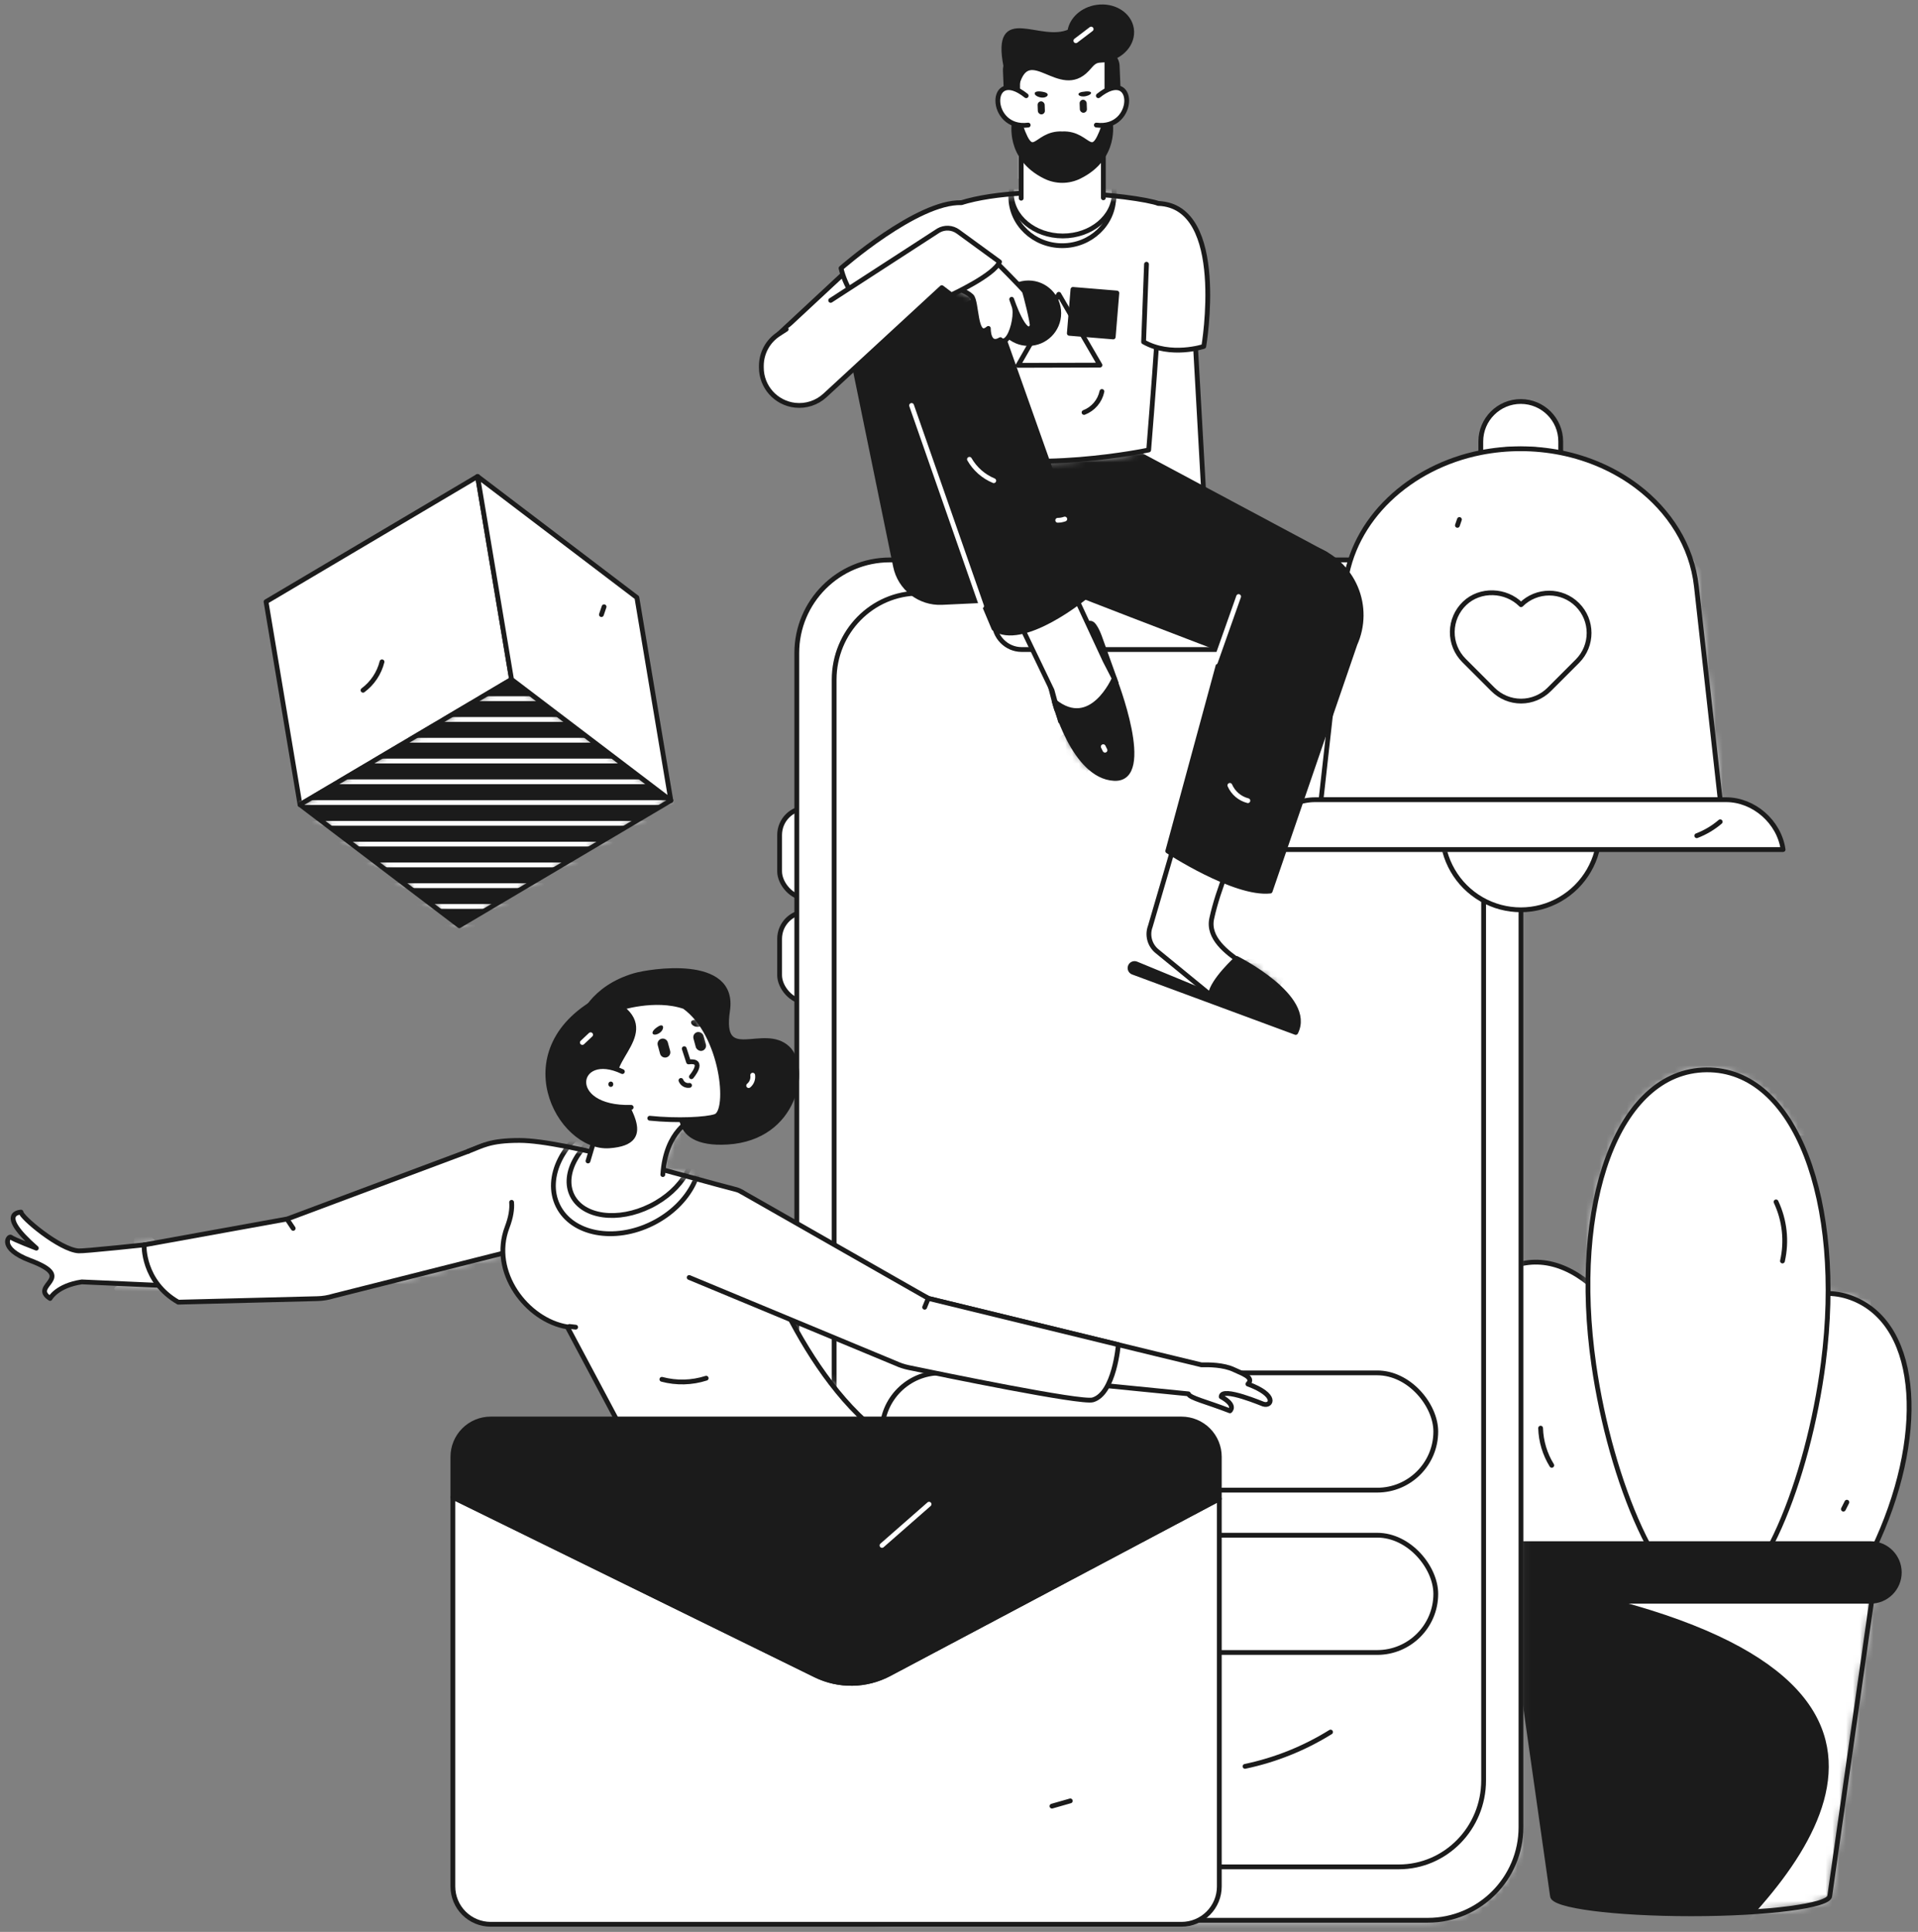 <svg width="280" height="282" viewBox="0 0 280 282" fill="none" xmlns="http://www.w3.org/2000/svg">
<rect x="0" y="0" width="280" height="282" fill="#808080" stroke="none"/>
<path d="M243.841 209.415C246.943 222.32 246.74 237.871 241.516 240.606C236.293 243.342 225.908 233.336 219.43 222.199C210.476 206.803 210.029 190.403 219.531 185.427C229.034 180.45 239.554 191.575 243.841 209.415Z" fill="white"/>
<mask id="mask0_0_839" style="mask-type:alpha" maskUnits="userSpaceOnUse" x="212" y="184" width="34" height="58">
<path fill-rule="evenodd" clip-rule="evenodd" d="M243.841 209.415C246.943 222.32 246.74 237.871 241.516 240.606C236.293 243.342 225.908 233.336 219.43 222.199C210.476 206.803 210.029 190.403 219.531 185.427C229.034 180.45 239.554 191.575 243.841 209.415Z" fill="white"/>
</mask>
<g mask="url(#mask0_0_839)">
<path d="M219.855 177.768C205.621 220.814 238.268 237.779 238.268 237.779L206.887 221.827L207.14 185.365" fill="white"/>
</g>
<path fill-rule="evenodd" clip-rule="evenodd" d="M243.841 209.415C246.943 222.32 246.74 237.871 241.516 240.606C236.293 243.342 225.908 233.336 219.43 222.199C210.476 206.803 210.029 190.403 219.531 185.427C229.034 180.45 239.554 191.575 243.841 209.415Z" stroke="#1B1B1B" stroke-width="0.7" stroke-linecap="round" stroke-linejoin="round"/>
<path d="M273.454 226.215C267.831 237.947 258.23 248.934 252.822 246.721C247.414 244.508 246.051 229.034 248.178 215.872C251.118 197.677 260.77 185.561 270.609 189.587C280.448 193.613 281.226 209.997 273.454 226.215Z" fill="white"/>
<mask id="mask1_0_839" style="mask-type:alpha" maskUnits="userSpaceOnUse" x="247" y="188" width="32" height="60">
<path fill-rule="evenodd" clip-rule="evenodd" d="M273.454 226.215C267.831 237.947 258.23 248.934 252.822 246.721C247.414 244.508 246.051 229.034 248.178 215.872C251.118 197.677 260.77 185.561 270.609 189.587C280.448 193.613 281.226 209.997 273.454 226.215Z" fill="white"/>
</mask>
<g mask="url(#mask1_0_839)">
<path d="M265.307 173.994C291.414 197.772 243.836 241.062 243.836 241.062L255.731 173.994" fill="white"/>
</g>
<path fill-rule="evenodd" clip-rule="evenodd" d="M273.454 226.215C267.831 237.947 258.23 248.934 252.822 246.721C247.414 244.508 246.051 229.034 248.178 215.872C251.118 197.677 260.77 185.561 270.609 189.587C280.448 193.613 281.226 209.997 273.454 226.215Z" stroke="#1B1B1B" stroke-width="0.7" stroke-linecap="round" stroke-linejoin="round"/>
<path d="M266.179 198.926C263.985 215.931 256.85 234.052 249.682 234.12C242.513 234.189 235.116 216.206 232.675 199.246C229.302 175.8 236.073 156.292 249.115 156.167C262.157 156.043 269.211 175.419 266.179 198.926Z" fill="white"/>
<mask id="mask2_0_839" style="mask-type:alpha" maskUnits="userSpaceOnUse" x="231" y="156" width="36" height="79">
<path fill-rule="evenodd" clip-rule="evenodd" d="M266.178 198.926C263.984 215.931 256.849 234.052 249.681 234.12C242.512 234.189 235.115 216.206 232.674 199.246C229.301 175.8 236.073 156.292 249.114 156.167C262.156 156.043 269.21 175.419 266.178 198.926Z" fill="white"/>
</mask>
<g mask="url(#mask2_0_839)">
<path d="M262.351 165.728C229.916 137.001 237.078 216.629 247.543 234.294C258.008 251.959 219.855 208.426 219.855 208.426L214.226 146.877L237.002 145.104C237.002 145.104 256.995 143.585 258.514 146.117C260.032 148.649 266.876 165.867 266.876 165.867" fill="white"/>
</g>
<path fill-rule="evenodd" clip-rule="evenodd" d="M266.179 198.926C263.985 215.931 256.85 234.052 249.682 234.12C242.513 234.189 235.116 216.206 232.675 199.246C229.302 175.8 236.073 156.292 249.115 156.167C262.157 156.043 269.211 175.419 266.179 198.926Z" stroke="#1B1B1B" stroke-width="0.7" stroke-linecap="round" stroke-linejoin="round"/>
<path d="M219.855 229.065L226.636 276.737C226.636 278.184 235.699 279.358 246.878 279.358C258.057 279.358 267.12 278.184 267.12 276.737L273.9 229.065H219.855Z" fill="#1B1B1B"/>
<mask id="mask3_0_839" style="mask-type:alpha" maskUnits="userSpaceOnUse" x="219" y="229" width="55" height="51">
<path fill-rule="evenodd" clip-rule="evenodd" d="M219.855 229.066L226.636 276.737C226.636 278.185 235.699 279.358 246.878 279.358C258.057 279.358 267.12 278.185 267.12 276.737L273.9 229.066H219.855Z" fill="white"/>
</mask>
<g mask="url(#mask3_0_839)">
<path d="M215.736 229.533C287.787 240.311 267.878 268.333 251.006 284.539C234.135 300.744 270.578 288.763 270.578 288.763L286.774 243.35L285.087 220.091L256.743 217.91" fill="white"/>
</g>
<path fill-rule="evenodd" clip-rule="evenodd" d="M219.855 229.065L226.636 276.737C226.636 278.184 235.699 279.358 246.878 279.358C258.057 279.358 267.12 278.184 267.12 276.737L273.9 229.065H219.855Z" stroke="#1B1B1B" stroke-width="0.7" stroke-linecap="round" stroke-linejoin="round"/>
<path d="M219.941 225.327H273.062C275.385 225.327 277.268 227.209 277.268 229.532V229.534C277.268 230.649 276.824 231.719 276.036 232.508C275.247 233.296 274.178 233.739 273.062 233.739H219.941C217.619 233.739 215.736 231.857 215.736 229.534V229.532C215.736 227.209 217.619 225.327 219.941 225.327V225.327Z" fill="#1B1B1B" stroke="#1B1B1B" stroke-width="0.7" stroke-linecap="round" stroke-linejoin="round"/>
<path d="M224.908 208.466C224.964 210.388 225.526 212.26 226.536 213.895" stroke="#1B1B1B" stroke-width="0.7" stroke-linecap="round" stroke-linejoin="round"/>
<path d="M259.278 175.441C260.541 178.133 260.871 181.169 260.215 184.069" stroke="#1B1B1B" stroke-width="0.7" stroke-linecap="round" stroke-linejoin="round"/>
<path d="M269.617 219.278L269.108 220.289" stroke="#1B1B1B" stroke-width="0.7" stroke-linecap="round" stroke-linejoin="round"/>
<path d="M236.145 265.193C238.387 266.452 241.01 266.856 243.528 266.332" stroke="#1B1B1B" stroke-width="0.7" stroke-linecap="round" stroke-linejoin="round"/>
<rect x="113.811" y="117.939" width="9.653" height="13.2" rx="3.946" fill="white" stroke="#1B1B1B" stroke-width="0.7" stroke-linecap="round" stroke-linejoin="round"/>
<rect x="113.811" y="133.102" width="9.653" height="13.2" rx="3.946" fill="white" stroke="#1B1B1B" stroke-width="0.7" stroke-linecap="round" stroke-linejoin="round"/>
<rect x="116.32" y="81.731" width="105.72" height="198.573" rx="13.592" fill="white"/>
<mask id="mask4_0_839" style="mask-type:alpha" maskUnits="userSpaceOnUse" x="116" y="81" width="107" height="200">
<rect x="116.319" y="81.731" width="105.72" height="198.573" rx="13.592" fill="white"/>
</mask>
<g mask="url(#mask4_0_839)">
<path d="M89.936 304.506L225.08 44.513L267.553 312.632L248.247 346.628L127.281 345.083L94.57 342.765" fill="white"/>
</g>
<rect x="116.32" y="81.731" width="105.72" height="198.573" rx="13.592" stroke="#1B1B1B" stroke-width="0.7" stroke-linecap="round" stroke-linejoin="round"/>
<path d="M204.197 86.588H197.278C195.049 86.588 193.242 88.429 193.242 90.7C193.242 92.971 191.436 94.812 189.207 94.812H149.154C146.925 94.812 145.118 92.971 145.118 90.7C145.118 88.429 143.311 86.588 141.083 86.588H134.163C127.321 86.588 121.774 92.24 121.774 99.213V259.886C121.774 266.858 127.321 272.51 134.163 272.51H204.197C211.039 272.51 216.586 266.858 216.586 259.886V99.213C216.586 92.24 211.039 86.588 204.197 86.588Z" fill="white" stroke="#1B1B1B" stroke-width="0.7" stroke-linecap="round" stroke-linejoin="round"/>
<rect x="128.759" y="200.401" width="80.844" height="17.119" rx="8.557" fill="white" stroke="#1B1B1B" stroke-width="0.7" stroke-linecap="round" stroke-linejoin="round"/>
<rect x="128.759" y="224.096" width="80.844" height="17.119" rx="8.557" fill="white" stroke="#1B1B1B" stroke-width="0.7" stroke-linecap="round" stroke-linejoin="round"/>
<path d="M194.242 252.83C190.403 255.216 186.177 256.911 181.754 257.839" stroke="#1B1B1B" stroke-width="0.7" stroke-linecap="round" stroke-linejoin="round"/>
<path d="M72.806 167.526L42.454 179.353C42.454 179.353 13.21 182.69 11.486 182.594C8.736 182.441 3.008 177.61 3.073 176.937C3.073 176.937 -0.681 176.968 5.305 182.197C5.305 182.197 1.926 180.908 1.603 180.602C1.279 180.296 -0.293 182.227 4.432 184.001C11.371 186.606 4.27 187.578 7.312 189.535C7.312 189.535 8.283 187.67 11.939 187.12L47.214 188.692L76.916 179.353L72.806 167.526Z" fill="white"/>
<mask id="mask5_0_839" style="mask-type:alpha" maskUnits="userSpaceOnUse" x="1" y="167" width="76" height="23">
<path fill-rule="evenodd" clip-rule="evenodd" d="M72.806 167.526L42.454 179.353C42.454 179.353 13.21 182.69 11.486 182.594C8.736 182.441 3.008 177.61 3.073 176.937C3.073 176.937 -0.681 176.967 5.305 182.196C5.305 182.196 1.926 180.908 1.603 180.602C1.279 180.296 -0.293 182.227 4.432 184C11.371 186.606 4.27 187.578 7.312 189.535C7.312 189.535 8.283 187.67 11.939 187.119L47.214 188.692L76.916 179.353L72.806 167.526Z" fill="white"/>
</mask>
<g mask="url(#mask5_0_839)">
<path d="M21.032 179.736C16.666 180.946 23.815 186.284 18.174 187.398C12.532 188.512 24.832 190.832 24.832 190.832L28.159 187.301L20.396 178.592" fill="white"/>
</g>
<path fill-rule="evenodd" clip-rule="evenodd" d="M72.806 167.526L42.454 179.353C42.454 179.353 13.21 182.69 11.486 182.594C8.736 182.441 3.008 177.61 3.073 176.937C3.073 176.937 -0.681 176.968 5.305 182.197C5.305 182.197 1.926 180.908 1.603 180.602C1.279 180.296 -0.293 182.227 4.432 184.001C11.371 186.606 4.27 187.578 7.312 189.535C7.312 189.535 8.283 187.67 11.939 187.12L47.214 188.692L76.916 179.353L72.806 167.526Z" stroke="#1B1B1B" stroke-width="0.7" stroke-linecap="round" stroke-linejoin="round"/>
<path d="M21.033 181.717C21.033 181.717 20.784 187.069 26.026 190.079L46.332 189.565C47.127 189.546 47.915 189.415 48.674 189.179L86.755 179.566L70.891 167.105L41.947 177.931L21.033 181.717Z" fill="white"/>
<mask id="mask6_0_839" style="mask-type:alpha" maskUnits="userSpaceOnUse" x="21" y="167" width="66" height="24">
<path fill-rule="evenodd" clip-rule="evenodd" d="M21.033 181.717C21.033 181.717 20.784 187.069 26.026 190.079L46.332 189.565C47.127 189.546 47.915 189.415 48.674 189.179L86.755 179.566L70.891 167.105L41.947 177.931L21.033 181.717Z" fill="white"/>
</mask>
<g mask="url(#mask6_0_839)">
<path d="M56.691 187.096C68.47 184.527 74.602 177.058 74.301 174.01C74 170.962 78.562 179.757 78.562 179.757L78.178 182.57L71.965 186.729L61.351 188.074" fill="white"/>
</g>
<path fill-rule="evenodd" clip-rule="evenodd" d="M21.033 181.717C21.033 181.717 20.784 187.069 26.026 190.079L46.332 189.565C47.127 189.546 47.915 189.415 48.674 189.179L86.755 179.566L70.891 167.105L41.947 177.931L21.033 181.717Z" stroke="#1B1B1B" stroke-width="0.7" stroke-linecap="round" stroke-linejoin="round"/>
<path d="M182.174 202.031C183.164 201.041 181.258 200.471 180.15 199.938C178.615 199.199 176.403 199.204 175.379 199.225C174.781 199.105 135.551 189.535 135.551 189.535L109.622 176.373L110.764 186.875L135.833 199.708L173.487 203.461C173.671 204.073 176.13 204.608 179.554 205.942C179.554 205.942 180.569 205.152 178.277 203.886C178.295 202.322 184.609 205.067 184.449 204.963C185.594 205.336 186.589 203.662 182.174 202.031Z" fill="white"/>
<mask id="mask7_0_839" style="mask-type:alpha" maskUnits="userSpaceOnUse" x="109" y="176" width="77" height="30">
<path fill-rule="evenodd" clip-rule="evenodd" d="M182.174 202.031C183.164 201.041 181.258 200.471 180.15 199.937C178.615 199.199 176.403 199.203 175.379 199.224C174.781 199.105 135.551 189.535 135.551 189.535L109.622 176.372L110.764 186.875L135.833 199.708L173.487 203.461C173.671 204.073 176.13 204.607 179.554 205.942C179.554 205.942 180.569 205.152 178.277 203.886C178.295 202.321 184.609 205.067 184.449 204.962C185.594 205.336 186.589 203.662 182.174 202.031Z" fill="white"/>
</mask>
<g mask="url(#mask7_0_839)">
<path d="M167.389 204.381C157.786 204.288 166.493 199.324 163.261 196.288C160.03 193.252 155.19 200.616 155.19 200.616L156.4 205.942H166.28" fill="white"/>
</g>
<path fill-rule="evenodd" clip-rule="evenodd" d="M182.174 202.031C183.164 201.041 181.258 200.471 180.15 199.938C178.615 199.199 176.403 199.204 175.379 199.225C174.781 199.105 135.551 189.535 135.551 189.535L109.622 176.373L110.764 186.875L135.833 199.708L173.487 203.461C173.671 204.073 176.13 204.608 179.554 205.942C179.554 205.942 180.569 205.152 178.277 203.886C178.295 202.322 184.609 205.067 184.449 204.963C185.594 205.336 186.589 203.662 182.174 202.031Z" stroke="#1B1B1B" stroke-width="0.7" stroke-linecap="round" stroke-linejoin="round"/>
<path d="M74.687 175.503C74.772 176.49 74.592 177.686 74.035 179.145C71.543 185.675 76.916 192.717 82.815 193.688L91.666 210.316C106.607 211.349 130.782 210.729 130.782 210.729C118.452 203.738 109.574 181.579 109.622 176.371C109.634 175.084 108.719 173.956 107.404 173.623C100.888 171.971 82.559 166.471 75.852 166.471C71.429 166.47 70.381 167.296 68.386 168.042" fill="white"/>
<mask id="mask8_0_839" style="mask-type:alpha" maskUnits="userSpaceOnUse" x="68" y="166" width="63" height="45">
<path fill-rule="evenodd" clip-rule="evenodd" d="M74.687 175.503C74.772 176.49 74.592 177.686 74.035 179.145C71.543 185.675 76.916 192.717 82.815 193.688L91.666 210.316C106.607 211.349 130.782 210.729 130.782 210.729C118.452 203.738 109.574 181.579 109.622 176.371C109.634 175.084 108.719 173.956 107.404 173.623C100.888 171.971 82.559 166.471 75.852 166.471C71.429 166.47 70.381 167.296 68.386 168.042" fill="white"/>
</mask>
<g mask="url(#mask8_0_839)">
<path d="M106.654 184.466C106.654 184.466 100.612 185.731 101.994 185.75C118.231 192.87 123.288 208.83 97.497 210.729C97.497 210.729 108.527 211.579 112.284 211.579C116.042 211.579 132.689 211.905 132.689 211.905L128.885 192.08L112.964 185.934L106.654 184.466Z" fill="white"/>
<ellipse cx="91.488" cy="171.057" rx="11.19" ry="8.419" transform="rotate(-26.399 91.488 171.057)" fill="white" stroke="#1B1B1B" stroke-width="0.7" stroke-linecap="round" stroke-linejoin="round"/>
<ellipse cx="92.09" cy="170.267" rx="9.551" ry="6.441" transform="rotate(-26.388 92.09 170.267)" fill="white" stroke="#1B1B1B" stroke-width="0.7" stroke-linecap="round" stroke-linejoin="round"/>
</g>
<path d="M74.687 175.503C74.772 176.49 74.592 177.686 74.035 179.145C71.543 185.675 76.916 192.717 82.815 193.688L91.666 210.316C106.607 211.349 130.782 210.729 130.782 210.729C118.452 203.738 109.574 181.579 109.622 176.371C109.634 175.084 108.719 173.956 107.404 173.623C100.888 171.971 82.559 166.471 75.852 166.471C71.429 166.47 70.381 167.296 68.386 168.042" stroke="#1B1B1B" stroke-width="0.7" stroke-linecap="round" stroke-linejoin="round"/>
<path d="M108.303 174.01L135.551 189.535L163.262 196.288C163.262 196.288 162.684 203.447 159.528 204.342C157.813 204.828 137.374 200.611 132.639 199.623C131.995 199.489 131.368 199.283 130.771 199.008L100.611 186.476" fill="white"/>
<path d="M108.303 174.01L135.551 189.535L163.262 196.288C163.262 196.288 162.684 203.447 159.528 204.342C157.813 204.828 137.374 200.611 132.639 199.623C131.995 199.489 131.368 199.283 130.771 199.008L100.611 186.476" stroke="#1B1B1B" stroke-width="0.7" stroke-linecap="round" stroke-linejoin="round"/>
<path d="M85.84 169.471L88.726 159.76L104.058 161.555L104.452 162.346L101.044 163.407C101.044 163.407 97.182 164.93 96.761 171.455" fill="white"/>
<mask id="mask9_0_839" style="mask-type:alpha" maskUnits="userSpaceOnUse" x="85" y="159" width="20" height="13">
<path fill-rule="evenodd" clip-rule="evenodd" d="M85.84 169.471L88.726 159.76L104.058 161.555L104.452 162.346L101.044 163.407C101.044 163.407 97.182 164.93 96.761 171.455" fill="white"/>
</mask>
<g mask="url(#mask9_0_839)">
<path d="M90.731 160.36C97.849 163.946 96.218 165.883 96.777 169.805C97.079 171.922 104.857 166.789 104.857 166.789L103.354 159.52L96.041 159.183" fill="white"/>
</g>
<path d="M85.84 169.471L88.726 159.76L104.058 161.555L104.452 162.346L101.044 163.407C101.044 163.407 97.182 164.93 96.761 171.455" stroke="#1B1B1B" stroke-width="0.7" stroke-linecap="round" stroke-linejoin="round"/>
<path d="M114.995 153.022C111.469 149.69 104.992 155.65 106.215 147.505C107.395 139.652 94.691 141.804 92.668 142.394C86.322 144.244 84.89 148.827 84.89 148.827C84.89 148.827 101.712 157.59 100.157 159.76C99.623 160.505 97.131 167.276 106.215 166.716C116.224 166.099 117.957 155.821 114.995 153.022Z" fill="#1B1B1B" stroke="#1B1B1B" stroke-width="0.7" stroke-linecap="round" stroke-linejoin="round"/>
<path d="M94.857 163.228C98.82 163.637 103.124 163.428 104.452 162.963C106.604 162.21 105.565 151.002 99.916 146.938C95.577 145.439 90.298 147.21 90.298 147.21L90.308 147.175L87.967 147.769C87.967 147.769 86.102 156.934 87.407 160.371C87.49 160.581 87.609 160.776 87.759 160.945" fill="white"/>
<mask id="mask10_0_839" style="mask-type:alpha" maskUnits="userSpaceOnUse" x="86" y="146" width="20" height="18">
<path fill-rule="evenodd" clip-rule="evenodd" d="M94.858 163.228C98.822 163.637 103.125 163.428 104.453 162.963C106.605 162.21 105.565 151.002 99.917 146.938C95.578 145.439 90.299 147.21 90.299 147.21L90.309 147.175L87.968 147.769C87.968 147.769 86.103 156.934 87.408 160.371C87.491 160.581 87.61 160.776 87.76 160.945" fill="white"/>
</mask>
<g mask="url(#mask10_0_839)">
<rect x="101.038" y="150.864" width="1.527" height="2.817" rx="0.763" transform="rotate(-15.193 101.038 150.864)" fill="#1B1B1B"/>
<path d="M99.89 153.078C100.379 154.57 100.518 155.012 100.518 155.012C103.071 154.675 100.938 157.169 100.938 157.169" stroke="#1B1B1B" stroke-width="0.7" stroke-linecap="round" stroke-linejoin="round"/>
<path d="M99.41 157.711C99.602 158.219 100.126 158.52 100.662 158.431" stroke="#1B1B1B" stroke-width="0.7" stroke-linecap="round" stroke-linejoin="round"/>
<path d="M96.557 151.629C96.752 151.576 96.961 151.602 97.136 151.703C97.312 151.804 97.441 151.97 97.494 152.165L97.832 153.41C97.942 153.817 97.702 154.237 97.295 154.347C96.888 154.458 96.469 154.217 96.359 153.811L96.02 152.565C95.967 152.37 95.994 152.161 96.095 151.986C96.195 151.81 96.362 151.682 96.557 151.629Z" fill="#1B1B1B"/>
<path d="M101.488 148.877C103.11 148.907 102.919 149.84 101.903 149.887C100.888 149.934 100.428 148.857 101.488 148.877Z" fill="#1B1B1B"/>
<path d="M96.115 149.822C94.731 150.668 95.236 151.344 96.136 150.871C97.036 150.398 97.019 149.268 96.115 149.822Z" fill="#1B1B1B"/>
</g>
<path d="M94.857 163.228C98.82 163.637 103.124 163.428 104.452 162.963C106.604 162.21 105.565 151.002 99.916 146.938C95.577 145.439 90.298 147.21 90.298 147.21L90.308 147.175L87.967 147.769C87.967 147.769 86.102 156.934 87.407 160.371C87.49 160.581 87.609 160.776 87.759 160.945" stroke="#1B1B1B" stroke-width="0.7" stroke-linecap="round" stroke-linejoin="round"/>
<path d="M88.061 145.566C97.48 149.708 88.917 154.076 89.832 157.639C90.748 161.202 96.232 166.749 88.929 167.261C81.626 167.773 73.513 152.968 88.061 145.566Z" fill="#1B1B1B" stroke="#1B1B1B" stroke-width="0.7" stroke-linecap="round" stroke-linejoin="round"/>
<path d="M90.859 156.42C83.978 153.149 82.293 161.904 92.14 161.64L90.859 156.42Z" fill="white"/>
<path d="M90.859 156.42C83.978 153.149 82.293 161.904 92.14 161.64" stroke="#1B1B1B" stroke-width="0.7" stroke-linecap="round" stroke-linejoin="round"/>
<path d="M83.13 193.625L84.037 193.727" stroke="#1B1B1B" stroke-width="0.7" stroke-linecap="round" stroke-linejoin="round"/>
<path d="M135.396 189.813L134.986 190.82" stroke="#1B1B1B" stroke-width="0.7" stroke-linecap="round" stroke-linejoin="round"/>
<path d="M41.995 178.095L42.802 179.306" stroke="#1B1B1B" stroke-width="0.7" stroke-linecap="round" stroke-linejoin="round"/>
<path d="M109.883 156.943C109.965 157.519 109.742 158.096 109.293 158.465" stroke="white" stroke-width="0.7" stroke-linecap="round" stroke-linejoin="round"/>
<path d="M86.222 151.041L85.013 152.176" stroke="white" stroke-width="0.7" stroke-linecap="round" stroke-linejoin="round"/>
<path d="M89.171 158.228V158.304" stroke="#1B1B1B" stroke-width="0.7" stroke-linecap="round" stroke-linejoin="round"/>
<path d="M96.625 201.342C98.752 201.911 100.998 201.854 103.094 201.179" stroke="#1B1B1B" stroke-width="0.7" stroke-linecap="round" stroke-linejoin="round"/>
<path d="M227.843 64.446V66.269C225.931 65.775 223.964 65.526 221.989 65.529C220.028 65.529 218.076 65.772 216.175 66.253V64.439C216.177 61.217 218.791 58.606 222.013 58.608C225.235 58.611 227.845 61.224 227.843 64.446V64.446Z" fill="white" stroke="#1B1B1B" stroke-width="0.7" stroke-linecap="round" stroke-linejoin="round"/>
<path d="M233.496 121.181V121.322C233.496 125.424 231.307 129.215 227.754 131.266C224.202 133.317 219.824 133.317 216.272 131.266C212.719 129.215 210.53 125.424 210.53 121.322V121.181L233.496 121.181Z" fill="white"/>
<mask id="mask11_0_839" style="mask-type:alpha" maskUnits="userSpaceOnUse" x="210" y="121" width="24" height="12">
<path fill-rule="evenodd" clip-rule="evenodd" d="M233.496 121.181V121.322C233.496 125.424 231.307 129.215 227.754 131.266C224.202 133.317 219.824 133.317 216.272 131.266C212.719 129.215 210.53 125.424 210.53 121.322V121.181L233.496 121.181Z" fill="white"/>
</mask>
<g mask="url(#mask11_0_839)">
<path d="M207.112 131.807C200.619 124.011 234.611 126.341 230.218 124.011C225.826 121.68 201.573 121.181 201.573 121.181L198.709 128.75" fill="white"/>
</g>
<path fill-rule="evenodd" clip-rule="evenodd" d="M233.496 121.181V121.322C233.496 125.424 231.307 129.215 227.754 131.266C224.202 133.317 219.824 133.317 216.272 131.266C212.719 129.215 210.53 125.424 210.53 121.322V121.181L233.496 121.181Z" stroke="#1B1B1B" stroke-width="0.7" stroke-linecap="round" stroke-linejoin="round"/>
<path d="M247.647 85.564L251.127 116.734H192.851L196.331 85.564C197.427 75.748 205.851 68.123 216.156 66.071C220.021 65.31 223.998 65.314 227.861 66.083C232.026 66.919 235.839 68.635 238.982 71.007C243.687 74.557 246.987 79.656 247.647 85.564H247.647Z" fill="white"/>
<mask id="mask12_0_839" style="mask-type:alpha" maskUnits="userSpaceOnUse" x="192" y="65" width="60" height="52">
<path fill-rule="evenodd" clip-rule="evenodd" d="M247.647 85.564L251.127 116.734H192.851L196.331 85.564C197.427 75.748 205.851 68.123 216.156 66.071C220.021 65.31 223.998 65.314 227.861 66.083C232.026 66.919 235.839 68.635 238.982 71.007C243.687 74.557 246.987 79.656 247.647 85.564H247.647Z" fill="white"/>
</mask>
<g mask="url(#mask12_0_839)">
<path d="M246.468 80.745C254.07 126.852 203.397 107.933 217.69 120.372C231.984 132.811 267.056 124.011 267.056 124.011L253.306 89.403" fill="white"/>
</g>
<path fill-rule="evenodd" clip-rule="evenodd" d="M247.647 85.564L251.127 116.734H192.851L196.331 85.564C197.427 75.748 205.851 68.123 216.156 66.071C220.021 65.31 223.998 65.314 227.861 66.083C232.026 66.919 235.839 68.635 238.982 71.007C243.687 74.557 246.987 79.656 247.647 85.564H247.647Z" stroke="#1B1B1B" stroke-width="0.7" stroke-linecap="round" stroke-linejoin="round"/>
<path d="M260.305 124.011H183.673C183.966 121.961 185.05 120.129 186.56 118.821C188.055 117.526 189.979 116.734 191.99 116.734H251.989C256.008 116.734 259.724 119.942 260.305 124.011H260.305Z" fill="white"/>
<mask id="mask13_0_839" style="mask-type:alpha" maskUnits="userSpaceOnUse" x="183" y="116" width="78" height="9">
<path fill-rule="evenodd" clip-rule="evenodd" d="M260.305 124.011H183.673C183.966 121.961 185.05 120.129 186.56 118.821C188.055 117.526 189.979 116.734 191.99 116.734H251.989C256.008 116.734 259.724 119.942 260.305 124.011H260.305Z" fill="white"/>
</mask>
<g mask="url(#mask13_0_839)">
<path d="M192.851 116.734C183.673 124.011 228.904 123.334 227.843 125.087C226.781 126.839 173.311 132.811 173.311 132.811L174.456 114.802" fill="white"/>
</g>
<path fill-rule="evenodd" clip-rule="evenodd" d="M260.305 124.011H183.673C183.966 121.961 185.05 120.129 186.56 118.821C188.055 117.526 189.979 116.734 191.99 116.734H251.989C256.008 116.734 259.724 119.942 260.305 124.011H260.305Z" stroke="#1B1B1B" stroke-width="0.7" stroke-linecap="round" stroke-linejoin="round"/>
<path d="M226.157 100.639L230.285 96.509C232.551 94.235 232.549 90.556 230.28 88.284C228.011 86.012 224.332 86.006 222.055 88.269C222.054 88.27 222.053 88.271 222.052 88.271C222.051 88.271 222.05 88.27 222.049 88.269L222.04 88.26C219.832 86.051 216.087 85.911 213.824 88.064C212.685 89.146 212.031 90.642 212.011 92.212C211.991 93.783 212.606 95.295 213.717 96.406L217.948 100.639C219.036 101.728 220.513 102.34 222.052 102.34C223.592 102.34 225.068 101.728 226.157 100.639V100.639Z" fill="white" stroke="#1B1B1B" stroke-width="0.7" stroke-linecap="round" stroke-linejoin="round"/>
<path d="M213.054 75.832L212.762 76.689L213.054 75.832Z" fill="white"/>
<path d="M213.054 75.832L212.762 76.689" stroke="#1B1B1B" stroke-width="0.7" stroke-linecap="round" stroke-linejoin="round"/>
<path d="M251.125 119.956C250.109 120.826 248.951 121.514 247.701 121.991L251.125 119.956Z" fill="white"/>
<path d="M251.125 119.956C250.109 120.826 248.951 121.514 247.701 121.991" stroke="#1B1B1B" stroke-width="0.7" stroke-linecap="round" stroke-linejoin="round"/>
<path d="M74.677 99.173L43.797 117.455L38.839 87.831L69.719 69.548L74.677 99.173Z" fill="white" stroke="#1B1B1B" stroke-width="0.7" stroke-linecap="round" stroke-linejoin="round"/>
<path d="M74.677 99.173L97.933 116.849L67.053 135.132L43.797 117.455L74.677 99.173Z" fill="#1B1B1B"/>
<mask id="mask14_0_839" style="mask-type:alpha" maskUnits="userSpaceOnUse" x="43" y="99" width="55" height="37">
<path fill-rule="evenodd" clip-rule="evenodd" d="M74.677 99.173L97.933 116.849L67.053 135.132L43.797 117.455L74.677 99.173Z" fill="white"/>
</mask>
<g mask="url(#mask14_0_839)">
<path d="M31.243 135.349H110.488" stroke="white" stroke-width="0.7" stroke-linecap="round" stroke-linejoin="round"/>
<path d="M31.243 132.316H110.488" stroke="white" stroke-width="0.7" stroke-linecap="round" stroke-linejoin="round"/>
<path d="M31.243 129.283H110.488" stroke="white" stroke-width="0.7" stroke-linecap="round" stroke-linejoin="round"/>
<path d="M31.243 126.251H110.488" stroke="white" stroke-width="0.7" stroke-linecap="round" stroke-linejoin="round"/>
<path d="M31.243 123.218H110.488" stroke="white" stroke-width="0.7" stroke-linecap="round" stroke-linejoin="round"/>
<path d="M31.243 120.185H110.488" stroke="white" stroke-width="0.7" stroke-linecap="round" stroke-linejoin="round"/>
<path d="M31.243 117.153H110.488" stroke="white" stroke-width="0.7" stroke-linecap="round" stroke-linejoin="round"/>
<path d="M31.243 114.12H110.488" stroke="white" stroke-width="0.7" stroke-linecap="round" stroke-linejoin="round"/>
<path d="M31.243 111.087H110.488" stroke="white" stroke-width="0.7" stroke-linecap="round" stroke-linejoin="round"/>
<path d="M31.243 108.054H110.488" stroke="white" stroke-width="0.7" stroke-linecap="round" stroke-linejoin="round"/>
<path d="M31.243 105.021H110.488" stroke="white" stroke-width="0.7" stroke-linecap="round" stroke-linejoin="round"/>
<path d="M31.243 101.989H110.488" stroke="white" stroke-width="0.7" stroke-linecap="round" stroke-linejoin="round"/>
<path d="M31.243 98.956H110.488" stroke="white" stroke-width="0.7" stroke-linecap="round" stroke-linejoin="round"/>
</g>
<path fill-rule="evenodd" clip-rule="evenodd" d="M74.677 99.173L97.933 116.849L67.053 135.132L43.797 117.455L74.677 99.173V99.173Z" stroke="#1B1B1B" stroke-width="0.7" stroke-linecap="round" stroke-linejoin="round"/>
<path d="M69.719 69.548L92.975 87.225L97.933 116.849L74.677 99.173L69.719 69.548Z" fill="white" stroke="#1B1B1B" stroke-width="0.7" stroke-linecap="round" stroke-linejoin="round"/>
<path d="M55.768 96.605C55.352 98.269 54.372 99.737 52.995 100.758" stroke="#1B1B1B" stroke-width="0.7" stroke-linecap="round" stroke-linejoin="round"/>
<path d="M88.186 88.571L87.797 89.715" stroke="#1B1B1B" stroke-width="0.7" stroke-linecap="round" stroke-linejoin="round"/>
<path d="M129.802 244.344C126.452 246.121 122.454 246.184 119.05 244.514L66.114 218.542V275.374C66.114 276.837 66.695 278.24 67.729 279.274C68.763 280.309 70.165 280.89 71.628 280.891H172.488C173.951 280.89 175.354 280.309 176.388 279.274C177.422 278.24 178.003 276.837 178.002 275.374V218.78L129.802 244.344Z" fill="white" stroke="#1B1B1B" stroke-width="0.7" stroke-linecap="round" stroke-linejoin="round"/>
<path d="M129.802 244.344L178.002 218.78V212.652C178.003 211.189 177.422 209.786 176.388 208.751C175.354 207.717 173.951 207.135 172.488 207.135H71.628C70.165 207.135 68.763 207.717 67.729 208.751C66.695 209.786 66.114 211.189 66.114 212.652V218.541L119.05 244.513C122.454 246.184 126.452 246.121 129.802 244.344Z" fill="#1B1B1B" stroke="#1B1B1B" stroke-width="0.7" stroke-linecap="round" stroke-linejoin="round"/>
<path d="M99.719 215.875L94.753 220.46" stroke="#1B1B1B" stroke-width="0.7" stroke-linecap="round" stroke-linejoin="round"/>
<path d="M156.246 262.879L153.572 263.643" stroke="#1B1B1B" stroke-width="0.7" stroke-linecap="round" stroke-linejoin="round"/>
<path d="M135.631 219.568L128.759 225.589" stroke="white" stroke-width="0.7" stroke-linecap="round" stroke-linejoin="round"/>
<path d="M183.674 146.247L182.439 142.083C182.439 142.083 187.395 144.822 181.202 140.493C179.102 139.025 176.275 136.94 176.896 134.074C178.746 125.54 185.625 113.353 187.136 112.108L172.668 119.034L167.926 135.228C167.446 136.518 167.839 137.971 168.904 138.843L178.549 146.741L183.674 146.247Z" fill="white"/>
<mask id="mask15_0_839" style="mask-type:alpha" maskUnits="userSpaceOnUse" x="167" y="112" width="21" height="35">
<path fill-rule="evenodd" clip-rule="evenodd" d="M183.675 146.247L182.44 142.083C182.44 142.083 187.396 144.822 181.203 140.493C179.103 139.026 176.276 136.94 176.897 134.074C178.747 125.541 185.626 113.354 187.137 112.108L172.669 119.034L167.927 135.228C167.447 136.518 167.84 137.971 168.905 138.843L178.55 146.741L183.675 146.247Z" fill="white"/>
</mask>
<g mask="url(#mask15_0_839)">
<path d="M164.968 130.106C173.683 131.163 168.806 124.861 178.987 129.425C189.168 133.988 181.553 123.802 181.553 123.802L166.496 121.491L164.528 125.428" fill="white"/>
</g>
<path fill-rule="evenodd" clip-rule="evenodd" d="M183.674 146.247L182.439 142.083C182.439 142.083 187.395 144.822 181.202 140.493C179.102 139.025 176.275 136.94 176.896 134.074C178.746 125.54 185.625 113.353 187.136 112.108L172.668 119.034L167.926 135.228C167.446 136.518 167.839 137.971 168.904 138.843L178.549 146.741L183.674 146.247Z" stroke="#1B1B1B" stroke-width="0.7" stroke-linecap="round" stroke-linejoin="round"/>
<path d="M165.388 141.914L189.155 150.709C191.781 145.527 180.543 139.908 180.543 139.908C180.543 139.908 177.011 143.107 176.714 145.166L165.873 140.696C165.689 140.62 165.481 140.632 165.307 140.728C165.133 140.824 165.012 140.993 164.978 141.189C164.924 141.497 165.095 141.801 165.388 141.914Z" fill="#1B1B1B"/>
<mask id="mask16_0_839" style="mask-type:alpha" maskUnits="userSpaceOnUse" x="164" y="139" width="26" height="12">
<path fill-rule="evenodd" clip-rule="evenodd" d="M165.389 141.914L189.156 150.709C191.782 145.527 180.544 139.908 180.544 139.908C180.544 139.908 177.012 143.107 176.715 145.166L165.874 140.696C165.69 140.62 165.482 140.632 165.308 140.728C165.134 140.824 165.013 140.993 164.979 141.189C164.925 141.497 165.096 141.801 165.389 141.914Z" fill="white"/>
</mask>
<g mask="url(#mask16_0_839)">
<path d="M186.578 140.897C185.849 140.188 184.695 140.161 183.934 140.836C183.172 140.161 182.019 140.188 181.289 140.897C180.552 141.637 180.546 142.833 181.277 143.58L181.302 143.604L183.505 145.809C183.74 146.045 184.121 146.051 184.362 145.821L184.375 145.809L186.578 143.604C187.313 142.87 187.324 141.682 186.603 140.934C186.598 140.92 186.589 140.907 186.578 140.897Z" fill="#1B1B1B" stroke="#1B1B1B" stroke-width="0.7" stroke-linecap="round" stroke-linejoin="round"/>
</g>
<path fill-rule="evenodd" clip-rule="evenodd" d="M165.388 141.914L189.155 150.709C191.781 145.527 180.543 139.908 180.543 139.908C180.543 139.908 177.011 143.107 176.714 145.166L165.873 140.696C165.689 140.62 165.481 140.632 165.307 140.728C165.133 140.824 165.012 140.993 164.978 141.189V141.189C164.924 141.497 165.095 141.801 165.388 141.914Z" stroke="#1B1B1B" stroke-width="0.7" stroke-linecap="round" stroke-linejoin="round"/>
<path d="M115.6 48.403L113.673 48.768L127.107 36.271L131.066 43.878L115.6 48.403Z" fill="white" stroke="#1B1B1B" stroke-width="0.7" stroke-linecap="round" stroke-linejoin="round"/>
<path d="M174.371 47.784L175.913 75.338L164.968 71.924L166.329 56.969L168.033 47.784H174.371Z" fill="white" stroke="#1B1B1B" stroke-width="0.7" stroke-linecap="round" stroke-linejoin="round"/>
<path d="M155.441 66.663L151.729 87.275L137.512 87.939C134.263 88.091 131.388 85.854 130.735 82.668L122.776 43.878L142.078 36.766L155.441 66.663Z" fill="#1B1B1B"/>
<path fill-rule="evenodd" clip-rule="evenodd" d="M155.441 66.663L151.729 87.275L137.512 87.939C134.263 88.091 131.388 85.854 130.735 82.668L122.776 43.878L142.078 36.766L155.441 66.663Z" stroke="#1B1B1B" stroke-width="0.7" stroke-linecap="round" stroke-linejoin="round"/>
<path d="M149.564 83.572C151.234 84.501 179.632 95.309 179.632 95.309L193.595 80.9L164.997 65.611L151.49 66.854L145.102 82.632" fill="#1B1B1B"/>
<path d="M149.564 83.572C151.234 84.501 179.632 95.309 179.632 95.309L193.595 80.9L164.997 65.611L151.49 66.854L145.102 82.632" stroke="#1B1B1B" stroke-width="0.7" stroke-linecap="round" stroke-linejoin="round"/>
<path d="M138.366 65.683C150.43 69.382 167.69 65.683 167.69 65.683C167.69 65.683 170.544 31.023 169.616 29.955C168.688 28.887 148.969 26.373 139.318 29.931L138.366 65.683Z" fill="white"/>
<mask id="mask17_0_839" style="mask-type:alpha" maskUnits="userSpaceOnUse" x="138" y="28" width="32" height="40">
<path fill-rule="evenodd" clip-rule="evenodd" d="M138.366 65.683C150.43 69.382 167.69 65.683 167.69 65.683C167.69 65.683 170.544 31.023 169.616 29.955C168.688 28.888 148.969 26.373 139.318 29.931L138.366 65.683Z" fill="white"/>
</mask>
<g mask="url(#mask17_0_839)">
<ellipse cx="155.075" cy="28.744" rx="7.509" ry="7.121" fill="white" stroke="#1B1B1B" stroke-width="0.7" stroke-linecap="round" stroke-linejoin="round"/>
<ellipse cx="155.152" cy="28.193" rx="7.509" ry="6.251" fill="white" stroke="#1B1B1B" stroke-width="0.7" stroke-linecap="round" stroke-linejoin="round"/>
<path d="M139.109 45.32C147.893 43.41 146.594 65.979 158.472 64.563C170.35 63.146 162.184 51.114 167.845 39.285C170.779 33.154 174.062 54.868 174.062 54.868C174.062 54.868 171.167 68.91 171.431 69.051C171.694 69.192 168.556 75.402 166.948 75.588C165.339 75.773 138.366 73.286 138.366 73.286L139.109 45.32Z" fill="white"/>
<path d="M154.572 42.956L148.624 53.331L160.578 53.297L154.572 42.956Z" fill="white" stroke="#1B1B1B" stroke-width="0.7" stroke-linecap="round" stroke-linejoin="round"/>
<ellipse cx="150.143" cy="45.718" rx="4.421" ry="4.423" fill="#1B1B1B" stroke="#1B1B1B" stroke-width="0.7" stroke-linecap="round" stroke-linejoin="round"/>
<rect x="156.634" y="42.244" width="6.431" height="6.434" transform="rotate(4.719 156.634 42.244)" fill="#1B1B1B" stroke="#1B1B1B" stroke-width="0.7" stroke-linecap="round" stroke-linejoin="round"/>
</g>
<path fill-rule="evenodd" clip-rule="evenodd" d="M138.366 65.683C150.43 69.382 167.69 65.683 167.69 65.683C167.69 65.683 170.544 31.023 169.616 29.955C168.688 28.887 148.969 26.373 139.318 29.931L138.366 65.683Z" stroke="#1B1B1B" stroke-width="0.7" stroke-linecap="round" stroke-linejoin="round"/>
<path d="M140.348 29.59C133.895 29.374 122.776 39.153 122.776 39.153C124.044 44.412 128.344 46.823 128.344 46.823L143.377 38.046" fill="white"/>
<path d="M140.348 29.59C133.895 29.374 122.776 39.153 122.776 39.153C124.044 44.412 128.344 46.823 128.344 46.823L143.377 38.046" stroke="#1B1B1B" stroke-width="0.7" stroke-linecap="round" stroke-linejoin="round"/>
<path d="M167.372 38.572L166.948 49.907C170.908 52.161 175.733 50.566 175.733 50.566C175.733 50.566 179.236 30.093 169.112 29.699" fill="white"/>
<path d="M167.372 38.572L166.948 49.907C170.908 52.161 175.733 50.566 175.733 50.566C175.733 50.566 179.236 30.093 169.112 29.699" stroke="#1B1B1B" stroke-width="0.7" stroke-linecap="round" stroke-linejoin="round"/>
<path d="M156.245 94.652C156.245 94.652 157.77 90.773 159.235 90.979C159.912 91.075 160.637 93.29 160.637 93.29L162.945 99.72L159.276 104.927L154.252 103.565L153.904 102.372L152.595 97.314L156.245 94.652Z" fill="#1B1B1B" stroke="#1B1B1B" stroke-width="0.7" stroke-linecap="round" stroke-linejoin="round"/>
<path d="M146.969 87.008L153.579 100.764L154.815 105.298L157.583 106.381L162.015 101.589L162.662 99.034L161.325 96.439L152.792 78.09L146.969 87.008Z" fill="white"/>
<mask id="mask18_0_839" style="mask-type:alpha" maskUnits="userSpaceOnUse" x="146" y="78" width="17" height="29">
<path fill-rule="evenodd" clip-rule="evenodd" d="M146.969 87.008L153.579 100.764L154.815 105.298L157.583 106.381L162.015 101.589L162.662 99.034L161.325 96.439L152.792 78.09L146.969 87.008Z" fill="white"/>
</mask>
<g mask="url(#mask18_0_839)">
<path d="M145.004 95.309C156.246 94.652 157.771 86.053 157.771 86.053L143.354 91.574L141.814 92.409" fill="white"/>
</g>
<path fill-rule="evenodd" clip-rule="evenodd" d="M146.969 87.008L153.579 100.764L154.815 105.298L157.583 106.381L162.015 101.589L162.662 99.034L161.325 96.439L152.792 78.09L146.969 87.008V87.008Z" stroke="#1B1B1B" stroke-width="0.7" stroke-linecap="round" stroke-linejoin="round"/>
<path d="M153.904 102.372C159.339 106.784 162.662 99.034 162.662 99.034C162.662 99.034 168.487 113.902 162.662 113.627C156.734 113.348 153.904 102.372 153.904 102.372Z" fill="#1B1B1B"/>
<mask id="mask19_0_839" style="mask-type:alpha" maskUnits="userSpaceOnUse" x="153" y="99" width="13" height="15">
<path fill-rule="evenodd" clip-rule="evenodd" d="M153.904 102.372C159.339 106.784 162.662 99.034 162.662 99.034C162.662 99.034 168.487 113.902 162.662 113.627C156.734 113.348 153.904 102.372 153.904 102.372Z" fill="white"/>
</mask>
<g mask="url(#mask19_0_839)">
<path d="M160.414 107.742C159.685 107.033 158.531 107.006 157.77 107.681C157.008 107.006 155.855 107.033 155.125 107.742C154.387 108.482 154.382 109.678 155.113 110.425L155.138 110.449L157.341 112.654C157.576 112.89 157.957 112.896 158.198 112.666L158.211 112.654L160.414 110.449C161.149 109.715 161.16 108.527 160.439 107.779C160.434 107.765 160.425 107.752 160.414 107.742H160.414Z" fill="#1B1B1B" stroke="#1B1B1B" stroke-width="0.7" stroke-linecap="round" stroke-linejoin="round"/>
</g>
<path fill-rule="evenodd" clip-rule="evenodd" d="M153.904 102.372C159.339 106.784 162.662 99.034 162.662 99.034C162.662 99.034 168.487 113.902 162.662 113.627C156.734 113.348 153.904 102.372 153.904 102.372Z" stroke="#1B1B1B" stroke-width="0.7" stroke-linecap="round" stroke-linejoin="round"/>
<path d="M134.114 65.611L145.102 91.731C149.131 94.579 158.093 87.624 159.577 86.138L142.078 36.766L125.561 45.277" fill="#1B1B1B"/>
<path d="M134.114 65.611L145.102 91.731C149.131 94.579 158.093 87.624 159.577 86.138L142.078 36.766L125.561 45.277" stroke="#1B1B1B" stroke-width="0.7" stroke-linecap="round" stroke-linejoin="round"/>
<path d="M180.139 88.643L170.475 124.228C170.475 124.228 180.23 130.628 185.426 130.071L197.805 94.01C198.979 91.398 199.011 88.415 197.894 85.779C196.776 83.143 194.61 81.092 191.917 80.119" fill="#1B1B1B"/>
<path d="M180.139 88.643L170.475 124.228C170.475 124.228 180.23 130.628 185.426 130.071L197.805 94.01C198.979 91.398 199.011 88.415 197.894 85.779C196.776 83.143 194.61 81.092 191.917 80.119" stroke="#1B1B1B" stroke-width="0.7" stroke-linecap="round" stroke-linejoin="round"/>
<path d="M139.318 41.701C139.398 42.079 140.945 42.409 141.811 43.213C142.677 44.018 142.244 49.701 144.285 47.937C144.285 47.937 144.223 50.66 146.048 49.577C146.048 49.577 146.558 50.206 147.259 49.133C147.96 48.06 148.43 45.628 148.018 44.638L147.688 43.688C147.688 43.688 149.688 49.621 150.678 47.579C150.808 47.31 149.709 42.863 149.544 42.533C149.379 42.203 145.031 37.864 145.031 37.864L139.318 41.701Z" fill="white"/>
<mask id="mask20_0_839" style="mask-type:alpha" maskUnits="userSpaceOnUse" x="139" y="37" width="12" height="13">
<path fill-rule="evenodd" clip-rule="evenodd" d="M139.318 41.701C139.398 42.079 140.945 42.409 141.811 43.213C142.677 44.018 142.244 49.701 144.285 47.937C144.285 47.937 144.223 50.66 146.048 49.577C146.048 49.577 146.558 50.206 147.259 49.133C147.96 48.06 148.43 45.628 148.018 44.638L147.688 43.688C147.688 43.688 149.688 49.621 150.678 47.579C150.808 47.31 149.709 42.863 149.544 42.533C149.379 42.203 145.031 37.864 145.031 37.864L139.318 41.701Z" fill="white"/>
</mask>
<g mask="url(#mask20_0_839)">
<path d="M139.318 44.676C144.701 43.521 145.914 38.223 145.914 38.223L140.659 39.219L139.889 40.522" fill="white"/>
</g>
<path fill-rule="evenodd" clip-rule="evenodd" d="M139.318 41.701C139.398 42.079 140.945 42.409 141.811 43.213C142.677 44.018 142.244 49.701 144.285 47.937C144.285 47.937 144.223 50.66 146.048 49.577C146.048 49.577 146.558 50.206 147.259 49.133C147.96 48.06 148.43 45.628 148.018 44.638L147.688 43.688C147.688 43.688 149.688 49.621 150.678 47.579C150.808 47.31 149.709 42.863 149.544 42.533C149.379 42.203 145.031 37.864 145.031 37.864L139.318 41.701Z" stroke="#1B1B1B" stroke-width="0.7" stroke-linecap="round" stroke-linejoin="round"/>
<path d="M114.771 48.057L113.673 48.768C112.097 49.789 111.145 51.539 111.146 53.417V53.646C111.145 56.466 113.263 58.836 116.066 59.151C117.661 59.33 119.255 58.807 120.435 57.719L137.487 41.989L138.88 43.046C138.88 43.046 145.184 40.139 145.914 38.223L139.857 33.807C139.021 33.197 137.904 33.136 137.006 33.65L121.267 43.848" fill="white"/>
<path d="M114.771 48.057L113.673 48.768C112.097 49.789 111.145 51.539 111.146 53.417V53.646C111.145 56.466 113.263 58.836 116.066 59.151V59.151C117.661 59.33 119.255 58.807 120.435 57.719L137.487 41.989L138.88 43.046C138.88 43.046 145.184 40.139 145.914 38.223L139.857 33.807C139.021 33.197 137.904 33.136 137.006 33.65L121.267 43.848" stroke="#1B1B1B" stroke-width="0.7" stroke-linecap="round" stroke-linejoin="round"/>
<path d="M149.078 28.937V18.257H161.073V28.873" fill="white"/>
<mask id="mask21_0_839" style="mask-type:alpha" maskUnits="userSpaceOnUse" x="149" y="18" width="13" height="11">
<path fill-rule="evenodd" clip-rule="evenodd" d="M149.078 28.937V18.257H161.073V28.873" fill="white"/>
</mask>
<g mask="url(#mask21_0_839)">
<path d="M147.437 25.392C153.274 29.271 158.621 25.162 158.621 25.162L150.939 22.718L145.668 20.645L148.167 24.859" fill="white"/>
</g>
<path d="M149.078 28.937V18.257H161.073V28.873" stroke="#1B1B1B" stroke-width="0.7" stroke-linecap="round" stroke-linejoin="round"/>
<path d="M148.867 8.026L160.814 7.536C162.024 7.486 163.045 8.427 163.095 9.637L163.386 16.74L147.057 17.41L146.766 10.307C146.716 9.097 147.657 8.076 148.867 8.026L148.867 8.026Z" fill="#1B1B1B" stroke="#1B1B1B" stroke-width="0.7" stroke-linecap="round" stroke-linejoin="round"/>
<path d="M148.558 8.749H161.593V18.874C161.593 22.474 158.675 25.392 155.075 25.392C153.347 25.392 151.689 24.705 150.467 23.483C149.244 22.261 148.558 20.603 148.558 18.874V8.749H148.558Z" fill="white"/>
<mask id="mask22_0_839" style="mask-type:alpha" maskUnits="userSpaceOnUse" x="148" y="8" width="14" height="18">
<path fill-rule="evenodd" clip-rule="evenodd" d="M148.558 8.749H161.593V18.874C161.593 22.474 158.675 25.392 155.075 25.392C153.347 25.392 151.689 24.705 150.467 23.483C149.244 22.261 148.558 20.603 148.558 18.874V8.749H148.558Z" fill="white"/>
</mask>
<g mask="url(#mask22_0_839)">
<rect x="151.455" y="14.815" width="1.031" height="1.902" rx="0.515" transform="rotate(-2.195 151.455 14.815)" fill="#1B1B1B"/>
<rect x="157.59" y="14.58" width="1.031" height="1.902" rx="0.515" transform="rotate(-2.195 157.59 14.58)" fill="#1B1B1B"/>
<path d="M152.423 13.443C150.767 13.057 150.703 13.877 151.727 14.181C152.751 14.486 153.505 13.696 152.423 13.443Z" fill="#1B1B1B"/>
<path d="M158.008 13.414C159.646 13.116 159.572 13.792 158.548 14.03C157.524 14.268 156.938 13.609 158.008 13.414Z" fill="#1B1B1B"/>
<path d="M155.947 16.846C155.962 17.25 155.58 17.104 155.117 17.122C154.653 17.14 154.284 17.315 154.268 16.91C154.253 16.505 154.616 16.163 155.079 16.145C155.543 16.127 155.931 16.441 155.947 16.846Z" fill="white"/>
<g opacity="0.27">
<ellipse cx="152.209" cy="17.759" rx="0.792" ry="1.384" transform="rotate(-87.945 152.209 17.759)" fill="white"/>
</g>
<g opacity="0.27">
<ellipse cx="158.431" cy="17.712" rx="0.792" ry="1.384" transform="rotate(-87.945 158.431 17.712)" fill="white"/>
</g>
</g>
<path fill-rule="evenodd" clip-rule="evenodd" d="M148.558 8.749H161.593V18.874C161.593 22.474 158.675 25.392 155.075 25.392V25.392C153.347 25.392 151.689 24.705 150.467 23.483C149.244 22.261 148.558 20.603 148.558 18.874V8.749H148.558Z" stroke="#1B1B1B" stroke-width="0.7" stroke-linecap="round" stroke-linejoin="round"/>
<path d="M160.111 1.059C158.008 1.371 156.425 2.861 156.179 4.593C151.808 6.639 145.08 0.582 146.84 9.645L148.442 12.386C150.203 5.978 154.705 14.393 158.71 10.094C159.458 9.291 159.673 8.825 160.769 8.762C160.927 8.753 161.087 8.736 161.247 8.712C163.732 8.343 165.492 6.331 165.178 4.217C164.864 2.103 162.596 0.689 160.111 1.059Z" fill="#1B1B1B" stroke="#1B1B1B" stroke-width="0.7" stroke-linecap="round" stroke-linejoin="round"/>
<path d="M162.079 17.85L161.56 17.177C159.225 24.469 159.355 19.343 155.075 19.537C150.794 19.343 150.924 24.469 148.589 17.177L148.071 17.85C148.071 17.85 147.053 23.043 152.589 25.762C154.156 26.534 155.993 26.534 157.56 25.762C163.096 23.043 162.079 17.85 162.079 17.85Z" fill="#1B1B1B" stroke="#1B1B1B" stroke-width="0.7" stroke-linecap="round" stroke-linejoin="round"/>
<path d="M149.809 13.974C144.264 9.546 144.215 19.035 150.101 18.257L149.809 13.974Z" fill="white"/>
<path d="M149.809 13.974C144.264 9.546 144.215 19.035 150.101 18.257" stroke="#1B1B1B" stroke-width="0.7" stroke-linecap="round" stroke-linejoin="round"/>
<path d="M160.342 13.974C165.887 9.546 165.935 19.035 160.05 18.257L160.342 13.974Z" fill="white"/>
<path d="M160.342 13.974C165.887 9.546 165.935 19.035 160.05 18.257" stroke="#1B1B1B" stroke-width="0.7" stroke-linecap="round" stroke-linejoin="round"/>
<path d="M160.864 57.144C160.569 58.541 159.587 59.694 158.255 60.207" stroke="#1B1B1B" stroke-width="0.7" stroke-linecap="round" stroke-linejoin="round"/>
<path d="M157.058 5.944L159.292 4.246" stroke="white" stroke-width="0.7" stroke-linecap="round" stroke-linejoin="round"/>
<path d="M141.526 67.044C142.331 68.449 143.579 69.547 145.074 70.168" stroke="white" stroke-width="0.7" stroke-linecap="round" stroke-linejoin="round"/>
<path d="M154.413 75.947C154.764 75.947 155.113 75.885 155.443 75.765" stroke="white" stroke-width="0.7" stroke-linecap="round" stroke-linejoin="round"/>
<path d="M180.819 87.08L177.431 96.667L180.819 87.08Z" fill="#1B1B1B"/>
<path d="M180.819 87.08L177.431 96.667" stroke="white" stroke-width="0.7" stroke-linecap="round" stroke-linejoin="round"/>
<path d="M133.077 59.185L143.301 88.466L133.077 59.185Z" fill="#1B1B1B"/>
<path d="M133.077 59.185L143.301 88.466" stroke="white" stroke-width="0.7" stroke-linecap="round" stroke-linejoin="round"/>
<path d="M179.541 114.641C180.027 115.751 180.996 116.575 182.17 116.877" stroke="white" stroke-width="0.7" stroke-linecap="round" stroke-linejoin="round"/>
<path d="M161.056 108.993L161.312 109.507" stroke="white" stroke-width="0.7" stroke-linecap="round" stroke-linejoin="round"/>
</svg>

